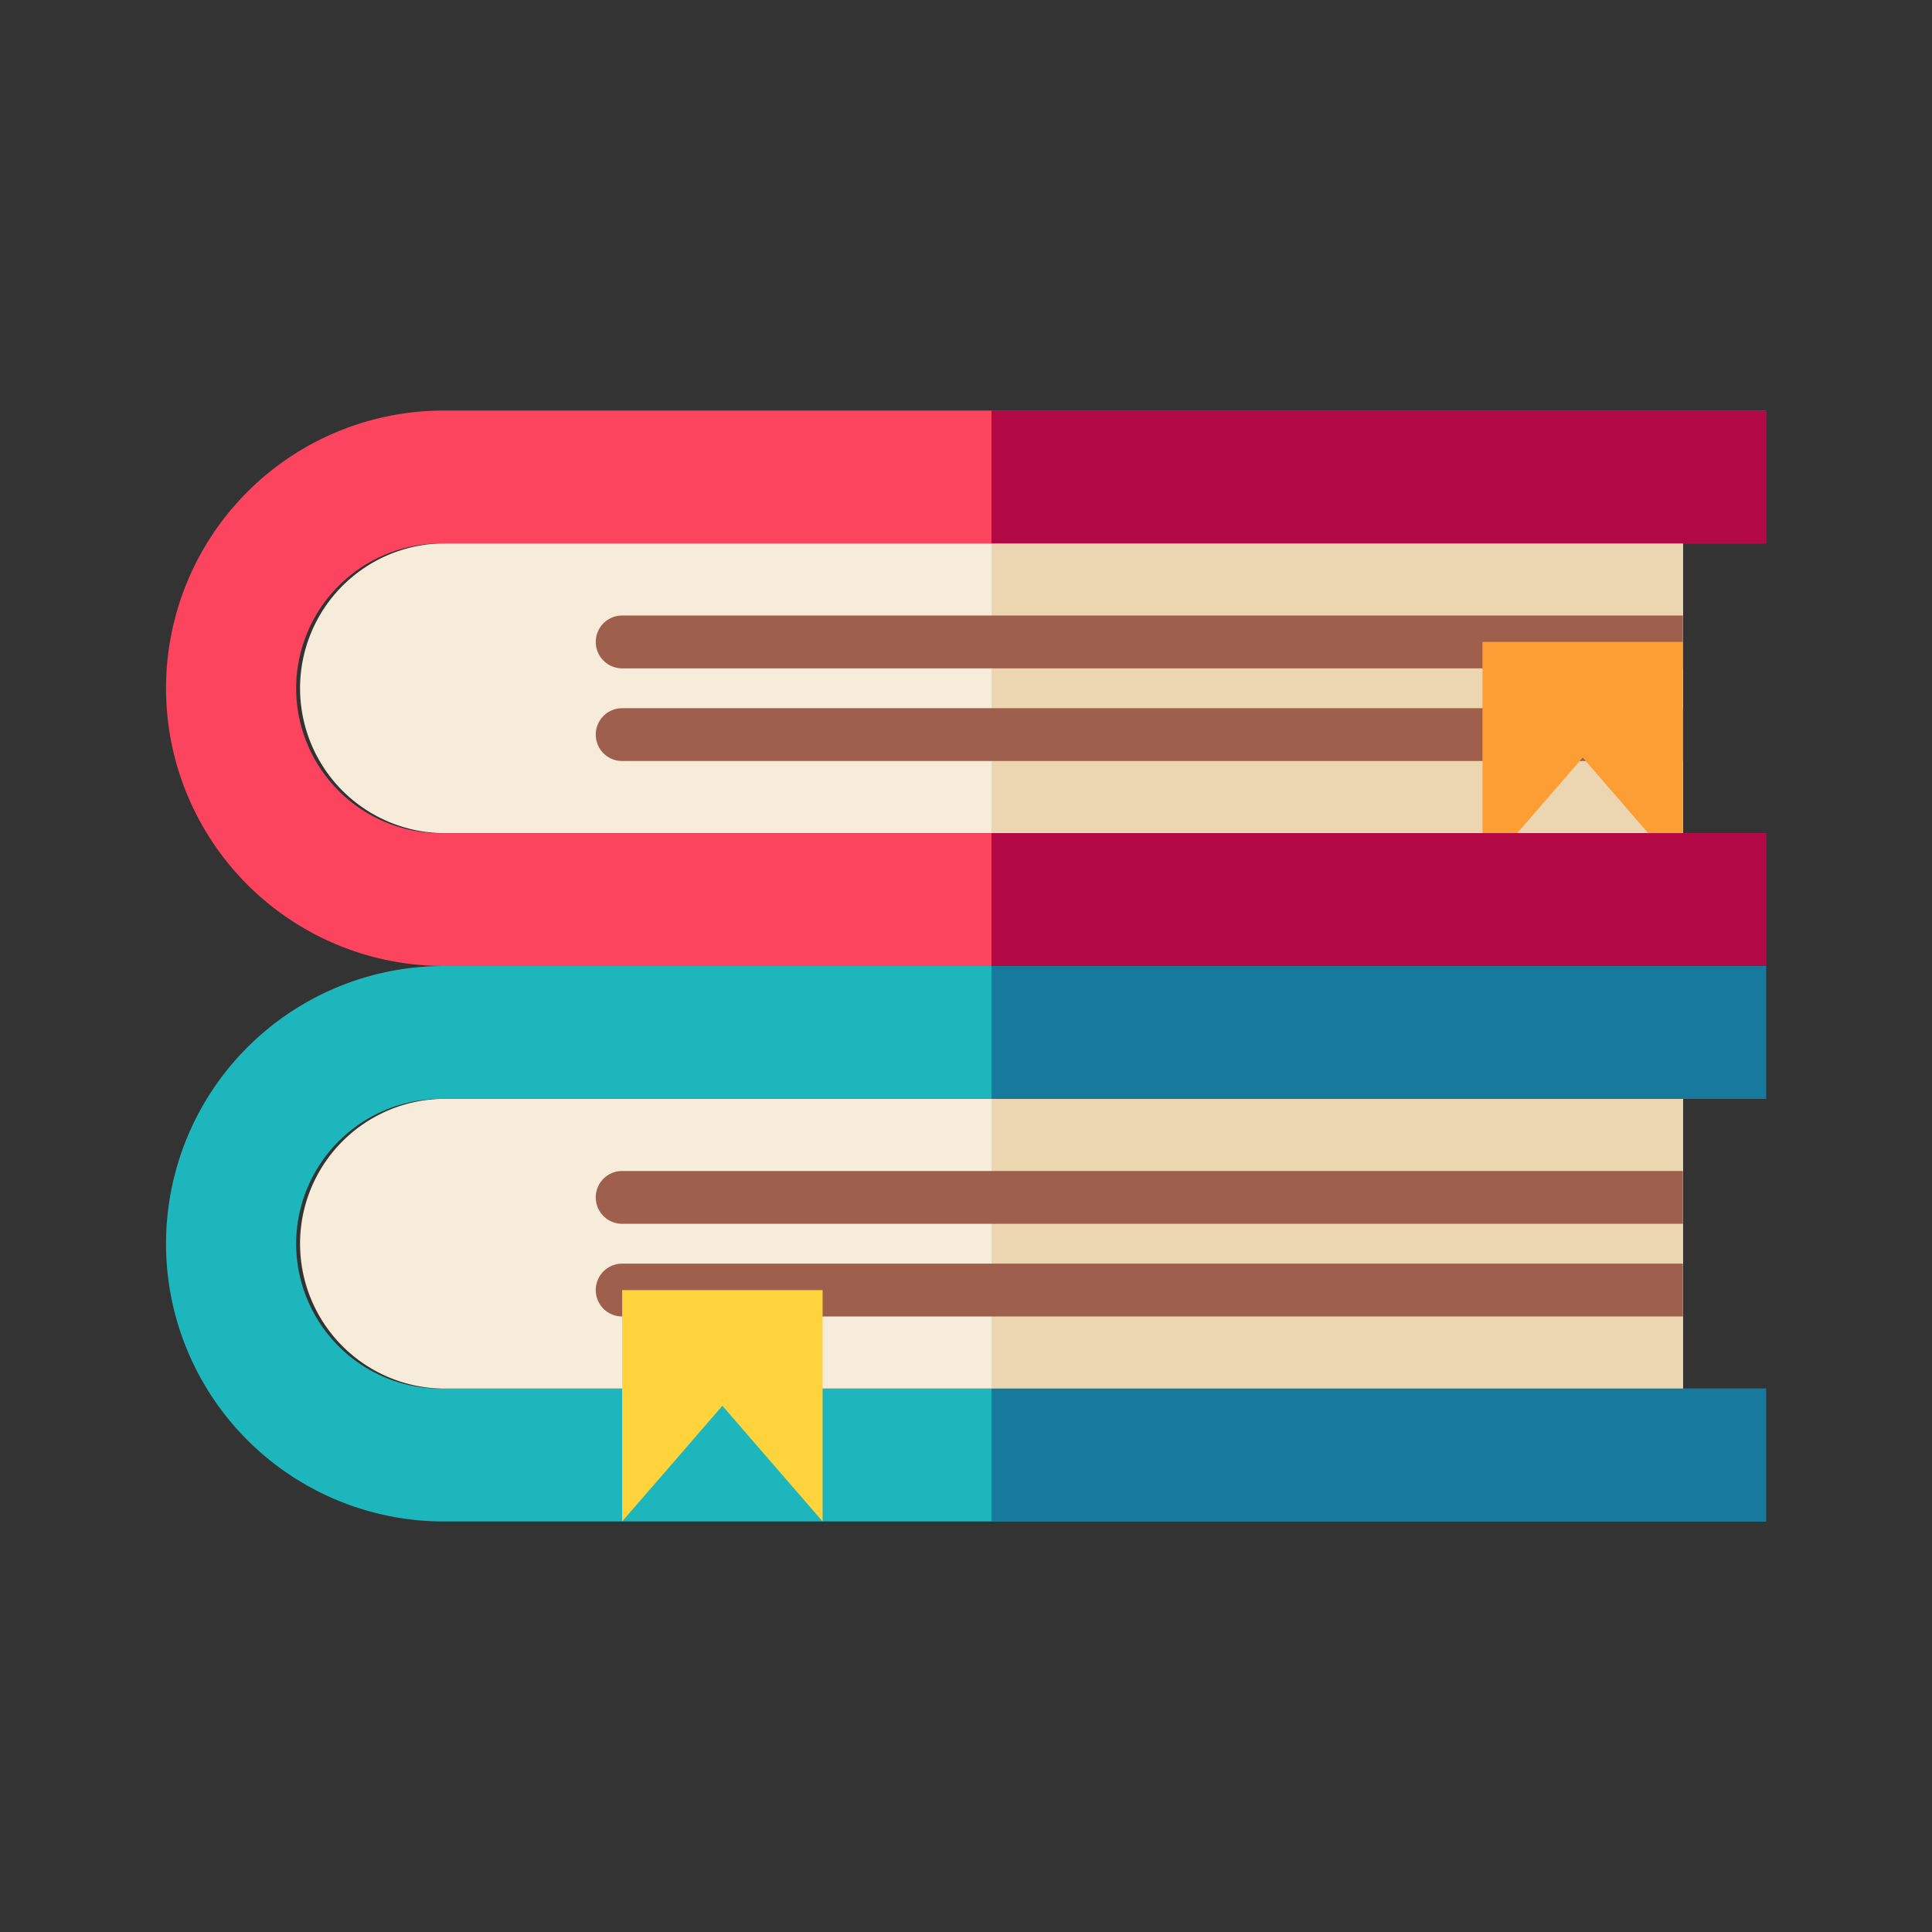 <svg id="Layer_1" data-name="Layer 1" xmlns="http://www.w3.org/2000/svg" viewBox="0 0 128 128"><rect x="0" y="0" width="128" height="128" fill="#333333" stroke="none"/><title>BOOKS</title><path d="M111.5,72.8V92H29.48a9.6,9.6,0,1,1,0-19.2Z" style="fill:#f7ecda"/><rect x="65.69" y="72.8" width="45.81" height="19.2" style="fill:#ecd6b2"/><path d="M111.5,36V55.2H29.48a9.6,9.6,0,1,1,0-19.2Z" style="fill:#f7ecda"/><rect x="65.69" y="36" width="45.81" height="19.2" style="fill:#ecd6b2"/><path d="M29.481,72.8H117V64H29.4A18.4,18.4,0,0,0,11,82.4h0a18.4,18.4,0,0,0,18.4,18.4H117V92H29.481a9.6,9.6,0,1,1,0-19.193Z" style="fill:#1db6bc"/><path d="M111.5,77.58v3.5H41.22a1.75,1.75,0,1,1,0-3.5Z" style="fill:#9f5f4d"/><path d="M111.5,83.72v3.5H41.22a1.75,1.75,0,0,1,0-3.5Z" style="fill:#9f5f4d"/><polygon points="54.5 100.801 47.86 93.137 41.219 100.801 41.219 85.472 54.5 85.472 54.5 100.801" style="fill:#fed33c"/><path d="M29.481,36H117V27.2H29.4A18.4,18.4,0,0,0,11,45.6h0A18.4,18.4,0,0,0,29.4,64H117V55.2H29.481a9.6,9.6,0,1,1,0-19.193Z" style="fill:#fc445e"/><path d="M111.5,40.78v3.5H41.22a1.75,1.75,0,0,1,0-3.5Z" style="fill:#9f5f4d"/><path d="M111.5,46.92v3.5H41.22a1.75,1.75,0,1,1,0-3.5Z" style="fill:#9f5f4d"/><polygon points="111.5 57.856 104.86 50.192 98.219 57.856 98.219 42.528 111.5 42.528 111.5 57.856" style="fill:#fd9e35"/><rect x="65.69" y="55.196" width="51.31" height="8.804" style="fill:#b20944"/><rect x="65.69" y="27.199" width="51.31" height="8.804" style="fill:#b20944"/><rect x="65.69" y="91.997" width="51.31" height="8.804" style="fill:#17799b"/><rect x="65.69" y="64" width="51.31" height="8.804" style="fill:#17799b"/></svg>